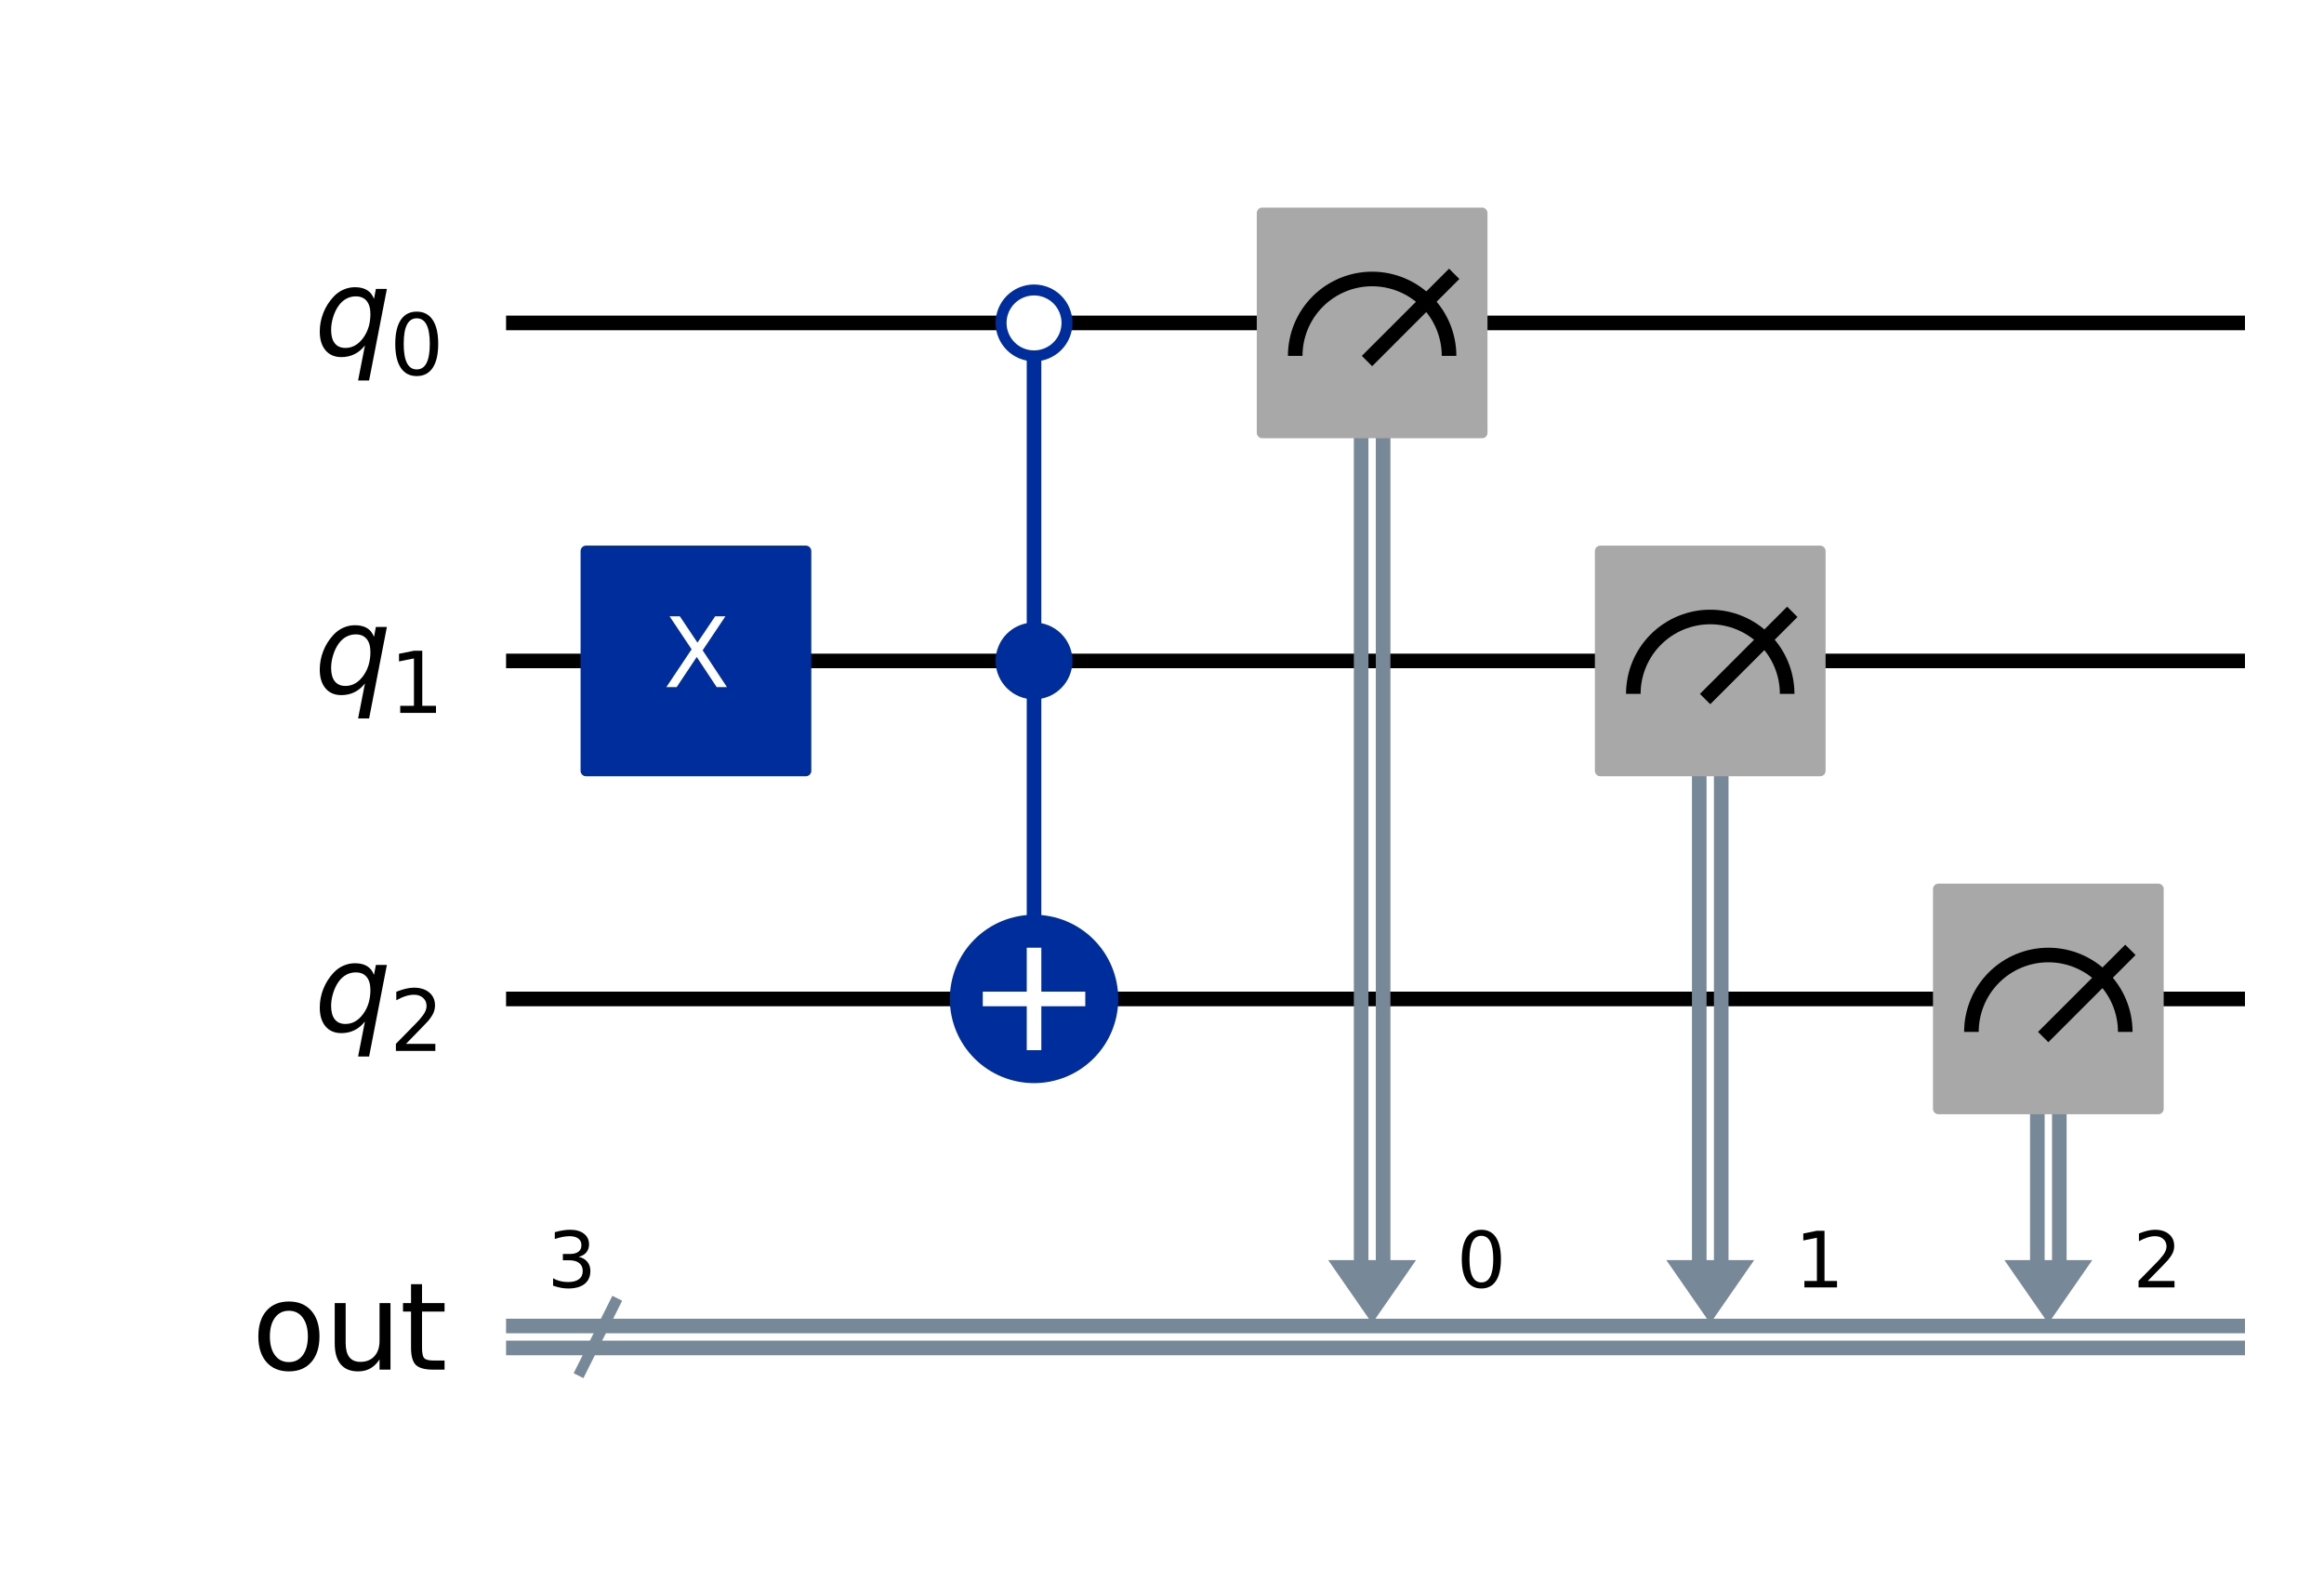 <?xml version="1.0" encoding="utf-8" standalone="no"?>
<!DOCTYPE svg PUBLIC "-//W3C//DTD SVG 1.1//EN"
  "http://www.w3.org/Graphics/SVG/1.1/DTD/svg11.dtd">
<svg xmlns:xlink="http://www.w3.org/1999/xlink" width="318.623pt" height="218.358pt" viewBox="0 0 318.623 218.358" xmlns="http://www.w3.org/2000/svg" version="1.1">
 <defs>
  <style type="text/css">*{stroke-linejoin: round; stroke-linecap: butt}</style>
 </defs>
 <g id="figure_1">
  <g id="patch_1">
   <path d="M 0 218.358 
L 318.623 218.358 
L 318.623 0 
L 0 0 
z
" style="fill: #ffffff"/>
  </g>
  <g id="axes_1">
   <g id="line2d_1">
    <path d="M 70.382 44.283 
L 306.788 44.283 
" clip-path="url(#p814673feaf)" style="fill: none; stroke: #000000; stroke-width: 2; stroke-linecap: square"/>
   </g>
   <g id="line2d_2">
    <path d="M 70.382 90.637 
L 306.788 90.637 
" clip-path="url(#p814673feaf)" style="fill: none; stroke: #000000; stroke-width: 2; stroke-linecap: square"/>
   </g>
   <g id="line2d_3">
    <path d="M 70.382 136.991 
L 306.788 136.991 
" clip-path="url(#p814673feaf)" style="fill: none; stroke: #000000; stroke-width: 2; stroke-linecap: square"/>
   </g>
   <g id="line2d_4">
    <path d="M 79.653 187.981 
L 84.289 178.71 
" clip-path="url(#p814673feaf)" style="fill: none; stroke: #778899; stroke-width: 1.5; stroke-linecap: square"/>
   </g>
   <g id="line2d_5">
    <path d="M 70.382 181.839 
L 306.788 181.839 
" clip-path="url(#p814673feaf)" style="fill: none; stroke: #778899; stroke-width: 2; stroke-linecap: square"/>
   </g>
   <g id="line2d_6">
    <path d="M 70.382 184.852 
L 306.788 184.852 
" clip-path="url(#p814673feaf)" style="fill: none; stroke: #778899; stroke-width: 2; stroke-linecap: square"/>
   </g>
   <g id="patch_2">
    <path d="M 182.095 172.8 
L 194.148 172.8 
L 188.122 181.491 
z
" clip-path="url(#p814673feaf)" style="fill: #778899"/>
   </g>
   <g id="patch_3">
    <path d="M 228.449 172.8 
L 240.502 172.8 
L 234.476 181.491 
z
" clip-path="url(#p814673feaf)" style="fill: #778899"/>
   </g>
   <g id="patch_4">
    <path d="M 274.803 172.8 
L 286.856 172.8 
L 280.83 181.491 
z
" clip-path="url(#p814673feaf)" style="fill: #778899"/>
   </g>
   <g id="patch_5">
    <path d="M 65.747 21.106 
L -1093.103 21.106 
L -1093.103 252.876 
L 65.747 252.876 
z
" clip-path="url(#p814673feaf)" style="fill: #ffffff; stroke: #ffffff; stroke-width: 1.5; stroke-linejoin: miter"/>
   </g>
   <g id="line2d_7">
    <path d="M 141.768 136.991 
L 141.768 44.283 
" clip-path="url(#p814673feaf)" style="fill: none; stroke: #002d9c; stroke-width: 2; stroke-linecap: square"/>
   </g>
   <g id="line2d_8">
    <path d="M 189.628 44.283 
L 189.628 172.8 
" clip-path="url(#p814673feaf)" style="fill: none; stroke: #778899; stroke-width: 2; stroke-linecap: square"/>
   </g>
   <g id="line2d_9">
    <path d="M 186.615 44.283 
L 186.615 172.8 
" clip-path="url(#p814673feaf)" style="fill: none; stroke: #778899; stroke-width: 2; stroke-linecap: square"/>
   </g>
   <g id="line2d_10">
    <path d="M 235.982 90.637 
L 235.982 172.8 
" clip-path="url(#p814673feaf)" style="fill: none; stroke: #778899; stroke-width: 2; stroke-linecap: square"/>
   </g>
   <g id="line2d_11">
    <path d="M 232.969 90.637 
L 232.969 172.8 
" clip-path="url(#p814673feaf)" style="fill: none; stroke: #778899; stroke-width: 2; stroke-linecap: square"/>
   </g>
   <g id="line2d_12">
    <path d="M 282.336 136.991 
L 282.336 172.8 
" clip-path="url(#p814673feaf)" style="fill: none; stroke: #778899; stroke-width: 2; stroke-linecap: square"/>
   </g>
   <g id="line2d_13">
    <path d="M 279.323 136.991 
L 279.323 172.8 
" clip-path="url(#p814673feaf)" style="fill: none; stroke: #778899; stroke-width: 2; stroke-linecap: square"/>
   </g>
   <g id="patch_6">
    <path d="M 80.348 105.702 
L 110.479 105.702 
L 110.479 75.572 
L 80.348 75.572 
z
" clip-path="url(#p814673feaf)" style="fill: #002d9c; stroke: #002d9c; stroke-width: 1.5; stroke-linejoin: miter"/>
   </g>
   <g id="patch_7">
    <path d="M 141.768 48.803 
C 142.966 48.803 144.116 48.327 144.963 47.479 
C 145.811 46.631 146.287 45.482 146.287 44.283 
C 146.287 43.085 145.811 41.935 144.963 41.087 
C 144.116 40.24 142.966 39.764 141.768 39.764 
C 140.569 39.764 139.419 40.24 138.572 41.087 
C 137.724 41.935 137.248 43.085 137.248 44.283 
C 137.248 45.482 137.724 46.631 138.572 47.479 
C 139.419 48.327 140.569 48.803 141.768 48.803 
z
" clip-path="url(#p814673feaf)" style="fill: #ffffff; stroke: #002d9c; stroke-width: 1.5; stroke-linejoin: miter"/>
   </g>
   <g id="patch_8">
    <path d="M 141.768 95.157 
C 142.966 95.157 144.116 94.681 144.963 93.833 
C 145.811 92.985 146.287 91.836 146.287 90.637 
C 146.287 89.439 145.811 88.289 144.963 87.441 
C 144.116 86.594 142.966 86.118 141.768 86.118 
C 140.569 86.118 139.419 86.594 138.572 87.441 
C 137.724 88.289 137.248 89.439 137.248 90.637 
C 137.248 91.836 137.724 92.985 138.572 93.833 
C 139.419 94.681 140.569 95.157 141.768 95.157 
z
" clip-path="url(#p814673feaf)" style="fill: #002d9c; stroke: #002d9c; stroke-width: 1.5; stroke-linejoin: miter"/>
   </g>
   <g id="patch_9">
    <path d="M 141.768 147.537 
C 144.564 147.537 147.247 146.426 149.224 144.448 
C 151.202 142.47 152.313 139.788 152.313 136.991 
C 152.313 134.194 151.202 131.512 149.224 129.534 
C 147.247 127.557 144.564 126.446 141.768 126.446 
C 138.971 126.446 136.288 127.557 134.311 129.534 
C 132.333 131.512 131.222 134.194 131.222 136.991 
C 131.222 139.788 132.333 142.47 134.311 144.448 
C 136.288 146.426 138.971 147.537 141.768 147.537 
z
" clip-path="url(#p814673feaf)" style="fill: #002d9c; stroke: #002d9c; stroke-width: 2; stroke-linejoin: miter"/>
   </g>
   <g id="patch_10">
    <path d="M 173.056 59.348 
L 203.187 59.348 
L 203.187 29.218 
L 173.056 29.218 
z
" clip-path="url(#p814673feaf)" style="fill: #a8a8a8; stroke: #a8a8a8; stroke-width: 1.5; stroke-linejoin: miter"/>
   </g>
   <g id="patch_11">
    <path d="M 198.667 48.803 
C 198.667 46.007 197.555 43.323 195.578 41.346 
C 193.601 39.369 190.917 38.257 188.122 38.257 
C 185.326 38.257 182.642 39.369 180.665 41.346 
C 178.688 43.323 177.576 46.007 177.576 48.803 
" clip-path="url(#p814673feaf)" style="fill: none; stroke: #000000; stroke-width: 2; stroke-linejoin: miter"/>
   </g>
   <g id="line2d_14">
    <path d="M 188.122 48.803 
L 198.667 38.257 
" clip-path="url(#p814673feaf)" style="fill: none; stroke: #000000; stroke-width: 2; stroke-linecap: square"/>
   </g>
   <g id="patch_12">
    <path d="M 219.41 105.702 
L 249.541 105.702 
L 249.541 75.572 
L 219.41 75.572 
z
" clip-path="url(#p814673feaf)" style="fill: #a8a8a8; stroke: #a8a8a8; stroke-width: 1.5; stroke-linejoin: miter"/>
   </g>
   <g id="patch_13">
    <path d="M 245.021 95.157 
C 245.021 92.361 243.909 89.677 241.932 87.7 
C 239.955 85.723 237.271 84.611 234.476 84.611 
C 231.68 84.611 228.996 85.723 227.019 87.7 
C 225.042 89.677 223.93 92.361 223.93 95.157 
" clip-path="url(#p814673feaf)" style="fill: none; stroke: #000000; stroke-width: 2; stroke-linejoin: miter"/>
   </g>
   <g id="line2d_15">
    <path d="M 234.476 95.157 
L 245.021 84.611 
" clip-path="url(#p814673feaf)" style="fill: none; stroke: #000000; stroke-width: 2; stroke-linecap: square"/>
   </g>
   <g id="patch_14">
    <path d="M 265.764 152.056 
L 295.895 152.056 
L 295.895 121.926 
L 265.764 121.926 
z
" clip-path="url(#p814673feaf)" style="fill: #a8a8a8; stroke: #a8a8a8; stroke-width: 1.5; stroke-linejoin: miter"/>
   </g>
   <g id="patch_15">
    <path d="M 291.375 141.511 
C 291.375 138.715 290.263 136.031 288.286 134.054 
C 286.309 132.077 283.625 130.965 280.83 130.965 
C 278.034 130.965 275.35 132.077 273.373 134.054 
C 271.396 136.031 270.284 138.715 270.284 141.511 
" clip-path="url(#p814673feaf)" style="fill: none; stroke: #000000; stroke-width: 2; stroke-linejoin: miter"/>
   </g>
   <g id="line2d_16">
    <path d="M 280.83 141.511 
L 291.375 130.965 
" clip-path="url(#p814673feaf)" style="fill: none; stroke: #000000; stroke-width: 2; stroke-linecap: square"/>
   </g>
   <g id="line2d_17">
    <path d="M 141.768 143.017 
L 141.768 130.965 
" clip-path="url(#p814673feaf)" style="fill: none; stroke: #ffffff; stroke-width: 2; stroke-linecap: square"/>
   </g>
   <g id="line2d_18">
    <path d="M 135.741 136.991 
L 147.794 136.991 
" clip-path="url(#p814673feaf)" style="fill: none; stroke: #ffffff; stroke-width: 2; stroke-linecap: square"/>
   </g>
   <g id="text_1">
    <g clip-path="url(#p814673feaf)">
     <!-- ${q}_{0}$ -->
     <g transform="translate(43.074 48.734) scale(0.163 -0.163)">
      <defs>
       <path id="DejaVuSans-Oblique-71" d="M 2669 525 
Q 2438 222 2123 65 
Q 1809 -91 1428 -91 
Q 897 -91 595 267 
Q 294 625 294 1253 
Q 294 1759 480 2231 
Q 666 2703 1013 3078 
Q 1238 3322 1530 3453 
Q 1822 3584 2144 3584 
Q 2531 3584 2781 3431 
Q 3031 3278 3144 2969 
L 3244 3494 
L 3822 3494 
L 2888 -1319 
L 2309 -1319 
L 2669 525 
z
M 891 1338 
Q 891 875 1084 633 
Q 1278 391 1644 391 
Q 2188 391 2572 911 
Q 2956 1431 2956 2175 
Q 2956 2625 2757 2864 
Q 2559 3103 2188 3103 
Q 1916 3103 1684 2976 
Q 1453 2850 1281 2606 
Q 1100 2350 995 2006 
Q 891 1663 891 1338 
z
" transform="scale(0.016)"/>
       <path id="DejaVuSans-30" d="M 2034 4250 
Q 1547 4250 1301 3770 
Q 1056 3291 1056 2328 
Q 1056 1369 1301 889 
Q 1547 409 2034 409 
Q 2525 409 2770 889 
Q 3016 1369 3016 2328 
Q 3016 3291 2770 3770 
Q 2525 4250 2034 4250 
z
M 2034 4750 
Q 2819 4750 3233 4129 
Q 3647 3509 3647 2328 
Q 3647 1150 3233 529 
Q 2819 -91 2034 -91 
Q 1250 -91 836 529 
Q 422 1150 422 2328 
Q 422 3509 836 4129 
Q 1250 4750 2034 4750 
z
" transform="scale(0.016)"/>
      </defs>
      <use xlink:href="#DejaVuSans-Oblique-71"/>
      <use xlink:href="#DejaVuSans-30" transform="translate(63.477 -16.406) scale(0.7)"/>
     </g>
    </g>
   </g>
   <g id="text_2">
    <g clip-path="url(#p814673feaf)">
     <!-- ${q}_{1}$ -->
     <g transform="translate(43.074 95.088) scale(0.163 -0.163)">
      <defs>
       <path id="DejaVuSans-31" d="M 794 531 
L 1825 531 
L 1825 4091 
L 703 3866 
L 703 4441 
L 1819 4666 
L 2450 4666 
L 2450 531 
L 3481 531 
L 3481 0 
L 794 0 
L 794 531 
z
" transform="scale(0.016)"/>
      </defs>
      <use xlink:href="#DejaVuSans-Oblique-71"/>
      <use xlink:href="#DejaVuSans-31" transform="translate(63.477 -16.406) scale(0.7)"/>
     </g>
    </g>
   </g>
   <g id="text_3">
    <g clip-path="url(#p814673feaf)">
     <!-- ${q}_{2}$ -->
     <g transform="translate(43.074 141.442) scale(0.163 -0.163)">
      <defs>
       <path id="DejaVuSans-32" d="M 1228 531 
L 3431 531 
L 3431 0 
L 469 0 
L 469 531 
Q 828 903 1448 1529 
Q 2069 2156 2228 2338 
Q 2531 2678 2651 2914 
Q 2772 3150 2772 3378 
Q 2772 3750 2511 3984 
Q 2250 4219 1831 4219 
Q 1534 4219 1204 4116 
Q 875 4013 500 3803 
L 500 4441 
Q 881 4594 1212 4672 
Q 1544 4750 1819 4750 
Q 2544 4750 2975 4387 
Q 3406 4025 3406 3419 
Q 3406 3131 3298 2873 
Q 3191 2616 2906 2266 
Q 2828 2175 2409 1742 
Q 1991 1309 1228 531 
z
" transform="scale(0.016)"/>
      </defs>
      <use xlink:href="#DejaVuSans-Oblique-71"/>
      <use xlink:href="#DejaVuSans-32" transform="translate(63.477 -16.406) scale(0.7)"/>
     </g>
    </g>
   </g>
   <g id="text_4">
    <g clip-path="url(#p814673feaf)">
     <!-- 3 -->
     <g transform="translate(75.018 176.547) scale(0.104 -0.104)">
      <defs>
       <path id="DejaVuSans-33" d="M 2597 2516 
Q 3050 2419 3304 2112 
Q 3559 1806 3559 1356 
Q 3559 666 3084 287 
Q 2609 -91 1734 -91 
Q 1441 -91 1130 -33 
Q 819 25 488 141 
L 488 750 
Q 750 597 1062 519 
Q 1375 441 1716 441 
Q 2309 441 2620 675 
Q 2931 909 2931 1356 
Q 2931 1769 2642 2001 
Q 2353 2234 1838 2234 
L 1294 2234 
L 1294 2753 
L 1863 2753 
Q 2328 2753 2575 2939 
Q 2822 3125 2822 3475 
Q 2822 3834 2567 4026 
Q 2313 4219 1838 4219 
Q 1578 4219 1281 4162 
Q 984 4106 628 3988 
L 628 4550 
Q 988 4650 1302 4700 
Q 1616 4750 1894 4750 
Q 2613 4750 3031 4423 
Q 3450 4097 3450 3541 
Q 3450 3153 3228 2886 
Q 3006 2619 2597 2516 
z
" transform="scale(0.016)"/>
      </defs>
      <use xlink:href="#DejaVuSans-33"/>
     </g>
    </g>
   </g>
   <g id="text_5">
    <g clip-path="url(#p814673feaf)">
     <!-- out -->
     <g transform="translate(34.5 187.829) scale(0.163 -0.163)">
      <defs>
       <path id="DejaVuSans-6f" d="M 1959 3097 
Q 1497 3097 1228 2736 
Q 959 2375 959 1747 
Q 959 1119 1226 758 
Q 1494 397 1959 397 
Q 2419 397 2687 759 
Q 2956 1122 2956 1747 
Q 2956 2369 2687 2733 
Q 2419 3097 1959 3097 
z
M 1959 3584 
Q 2709 3584 3137 3096 
Q 3566 2609 3566 1747 
Q 3566 888 3137 398 
Q 2709 -91 1959 -91 
Q 1206 -91 779 398 
Q 353 888 353 1747 
Q 353 2609 779 3096 
Q 1206 3584 1959 3584 
z
" transform="scale(0.016)"/>
       <path id="DejaVuSans-75" d="M 544 1381 
L 544 3500 
L 1119 3500 
L 1119 1403 
Q 1119 906 1312 657 
Q 1506 409 1894 409 
Q 2359 409 2629 706 
Q 2900 1003 2900 1516 
L 2900 3500 
L 3475 3500 
L 3475 0 
L 2900 0 
L 2900 538 
Q 2691 219 2414 64 
Q 2138 -91 1772 -91 
Q 1169 -91 856 284 
Q 544 659 544 1381 
z
M 1991 3584 
L 1991 3584 
z
" transform="scale(0.016)"/>
       <path id="DejaVuSans-74" d="M 1172 4494 
L 1172 3500 
L 2356 3500 
L 2356 3053 
L 1172 3053 
L 1172 1153 
Q 1172 725 1289 603 
Q 1406 481 1766 481 
L 2356 481 
L 2356 0 
L 1766 0 
Q 1100 0 847 248 
Q 594 497 594 1153 
L 594 3053 
L 172 3053 
L 172 3500 
L 594 3500 
L 594 4494 
L 1172 4494 
z
" transform="scale(0.016)"/>
      </defs>
      <use xlink:href="#DejaVuSans-6f"/>
      <use xlink:href="#DejaVuSans-75" x="61.182"/>
      <use xlink:href="#DejaVuSans-74" x="124.561"/>
     </g>
    </g>
   </g>
   <g id="text_6">
    <g clip-path="url(#p814673feaf)">
     <!-- X -->
     <g style="fill: #ffffff" transform="translate(90.961 94.224) scale(0.13 -0.13)">
      <defs>
       <path id="DejaVuSans-58" d="M 403 4666 
L 1081 4666 
L 2241 2931 
L 3406 4666 
L 4084 4666 
L 2584 2425 
L 4184 0 
L 3506 0 
L 2194 1984 
L 872 0 
L 191 0 
L 1856 2491 
L 403 4666 
z
" transform="scale(0.016)"/>
      </defs>
      <use xlink:href="#DejaVuSans-58"/>
     </g>
    </g>
   </g>
   <g id="text_7">
    <g clip-path="url(#p814673feaf)">
     <!-- 0 -->
     <g transform="translate(199.71 176.547) scale(0.104 -0.104)">
      <use xlink:href="#DejaVuSans-30"/>
     </g>
    </g>
   </g>
   <g id="text_8">
    <g clip-path="url(#p814673feaf)">
     <!-- 1 -->
     <g transform="translate(246.064 176.547) scale(0.104 -0.104)">
      <use xlink:href="#DejaVuSans-31"/>
     </g>
    </g>
   </g>
   <g id="text_9">
    <g clip-path="url(#p814673feaf)">
     <!-- 2 -->
     <g transform="translate(292.418 176.547) scale(0.104 -0.104)">
      <use xlink:href="#DejaVuSans-32"/>
     </g>
    </g>
   </g>
  </g>
 </g>
 <defs>
  <clipPath id="p814673feaf">
   <rect x="7.2" y="7.2" width="304.223" height="203.958"/>
  </clipPath>
 </defs>
</svg>
